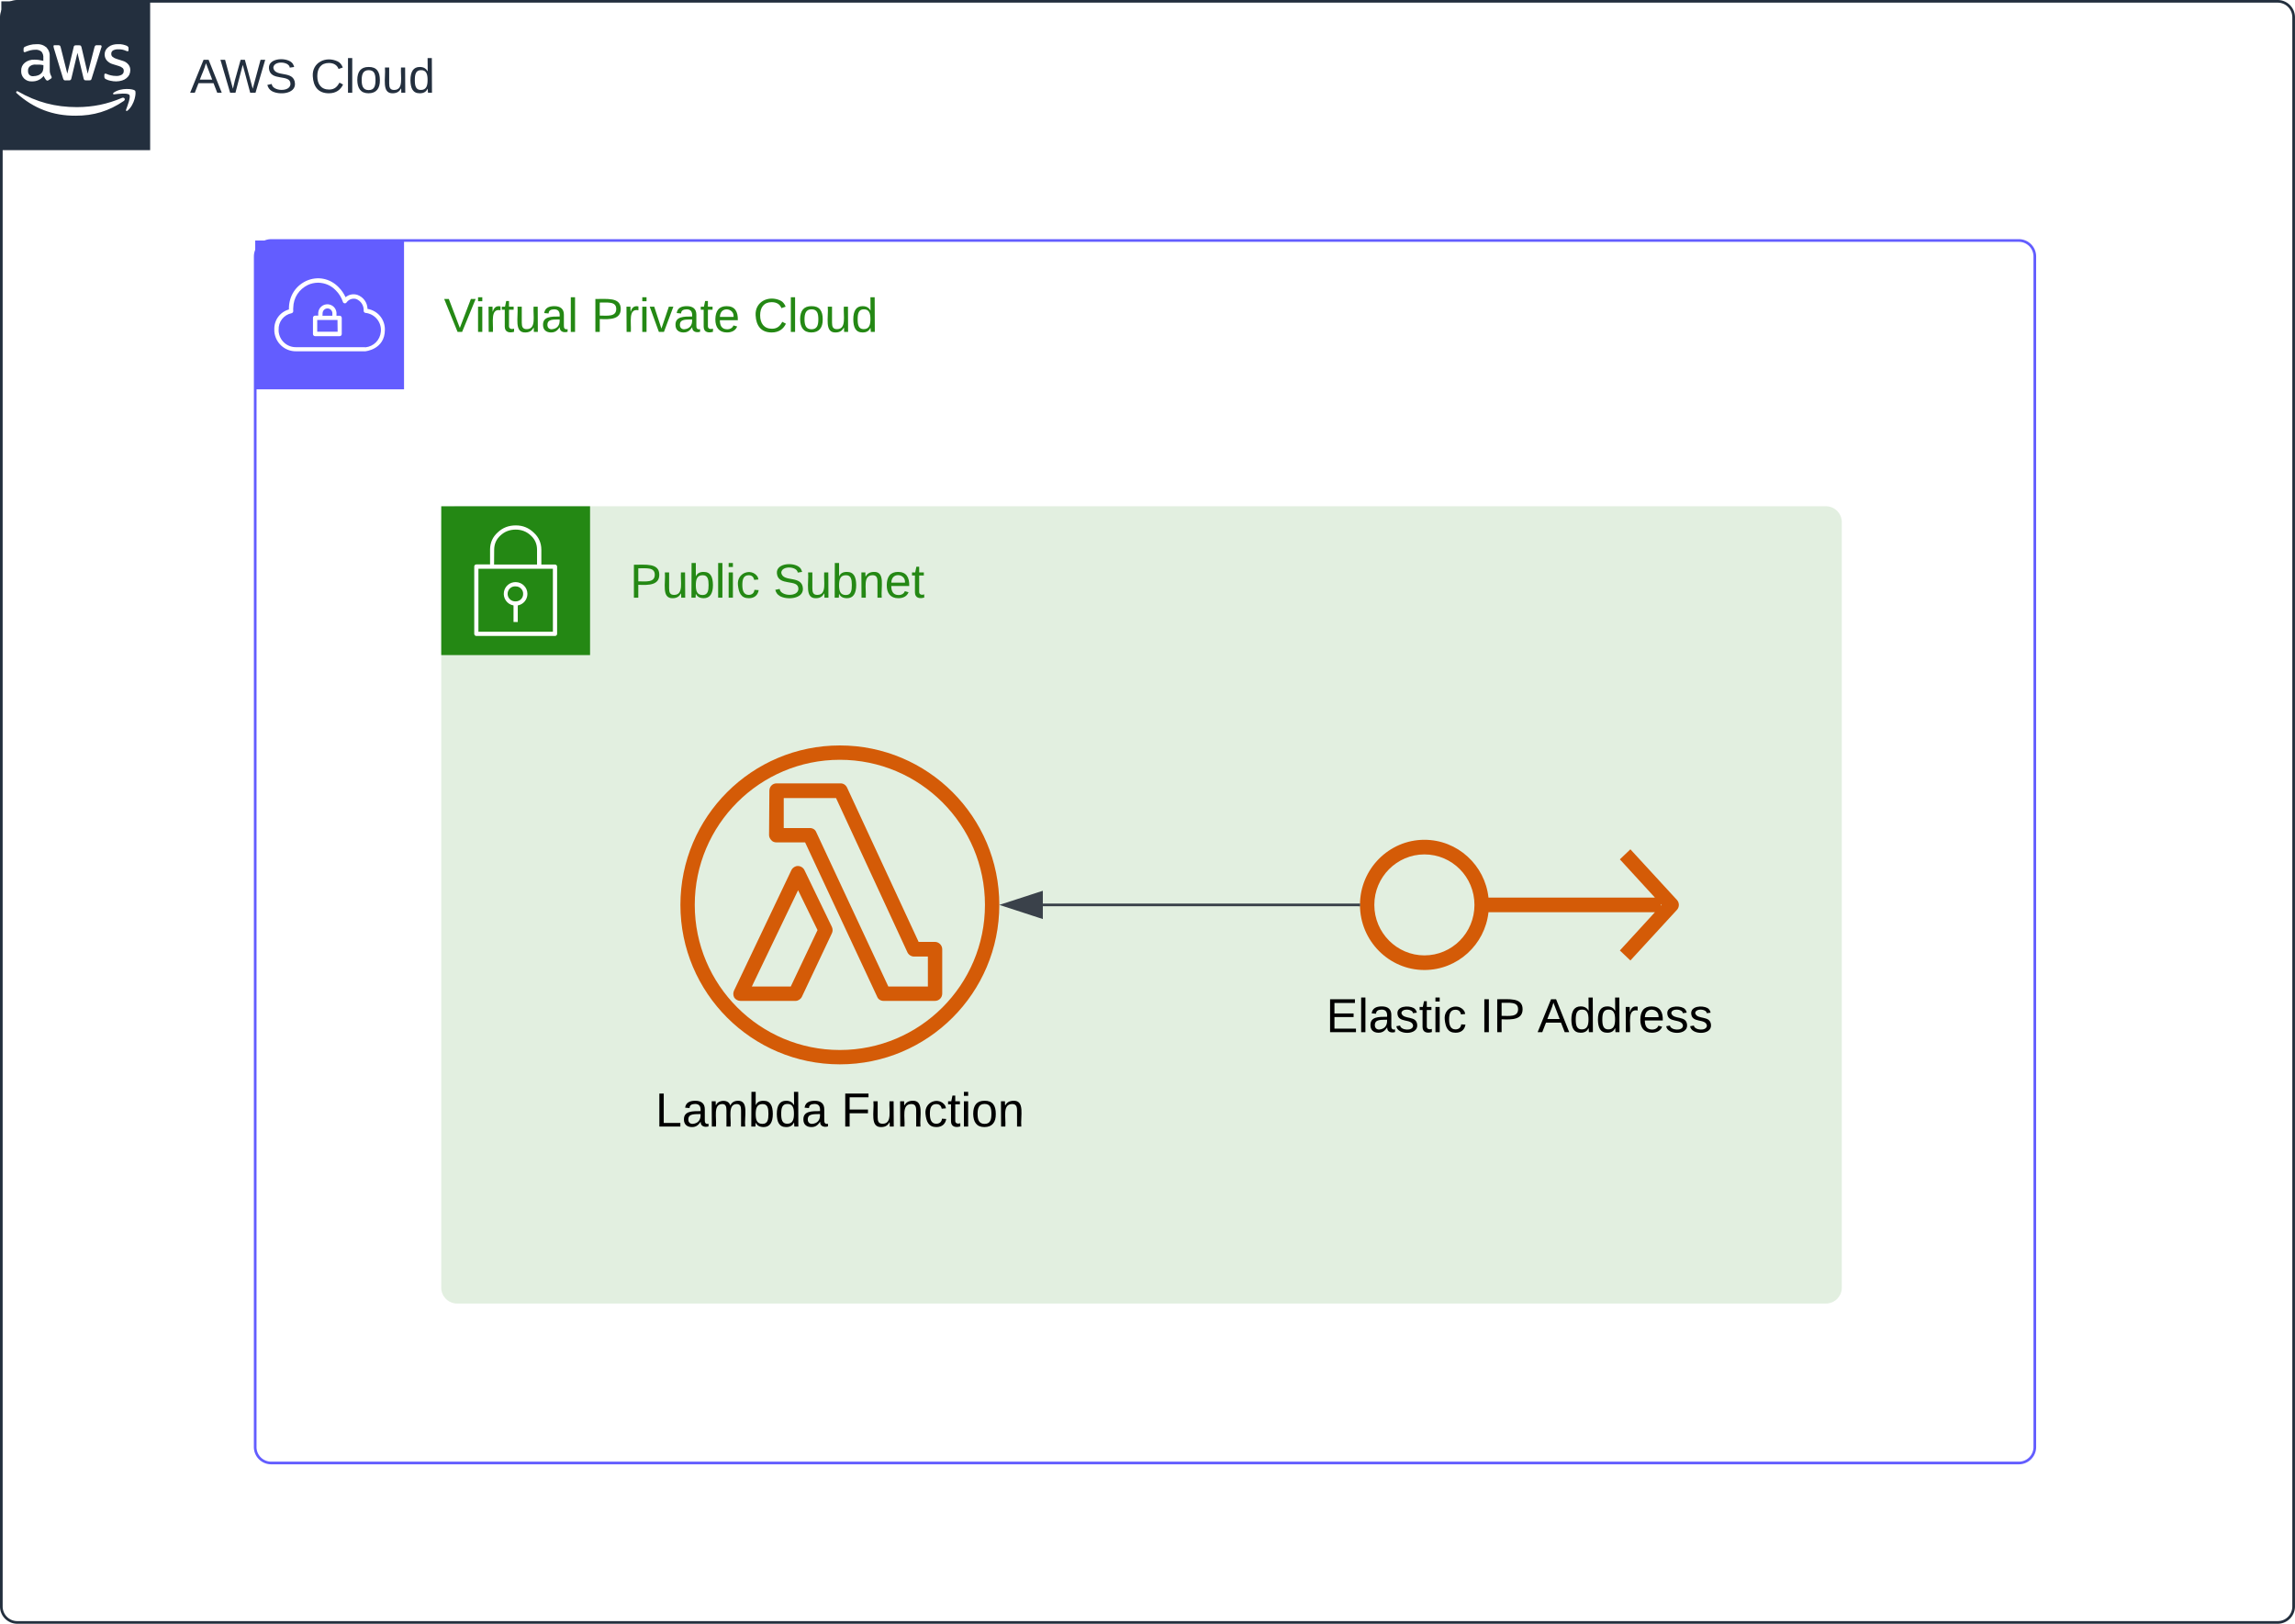 <svg xmlns="http://www.w3.org/2000/svg" xmlns:xlink="http://www.w3.org/1999/xlink" xmlns:lucid="lucid" width="863.61" height="611"><g transform="translate(-119.5 1850.5)" lucid:page-tab-id="0_0"><path d="M0-3776.5h1870.87v2581.66H0z" fill="#fff"/><path d="M215.54-1754a6 6 0 0 1 6-6H879.2a6 6 0 0 1 6 6v448a6 6 0 0 1-6 6H221.53a6 6 0 0 1-6-6z" stroke="#635dff" fill="#fff" fill-opacity="0"/><path d="M215.54-1760h56v56h-56v-56z" stroke="#fff" stroke-opacity="0" fill="#635dff"/><path d="M247.3-1731.7h-1.18v-1.1c-.12-1.73-1.47-3.07-3.2-3.2-1.9-.13-3.54 1.3-3.67 3.2v1.07h-1.18c-.44 0-.8.36-.8.8v6.13c0 .44.36.8.8.8h9.23c.44 0 .8-.36.8-.8v-6.1c0-.43-.36-.8-.8-.8zm-6.4-1.06c.1-1.03 1-1.77 2-1.67.9.08 1.58.77 1.67 1.67v1.06h-3.72zm5.65 7.08h-7.68v-4.42h7.63z" stroke="#fff" stroke-opacity="0" fill="#fff"/><path d="M257.8-1734.26c-.07-2.44-1.57-4.47-3.86-5.3-1.58-.46-3.16-.13-4.4.9-.68-1.44-1.47-2.6-2.6-3.75-3.24-3.36-7.94-4.3-12.18-2.4-4.04 1.9-6.4 5.63-6.53 10.05v.7c-3.42.97-5.66 4.08-5.5 7.65v.63c.38 4.28 3.9 7.52 8.2 7.47h26s7.4-.63 7.4-8.1c.05-3.9-2.65-7.2-6.52-7.86zm-.95 14.4h-25.92c-3.45.05-6.28-2.53-6.58-5.97v-.52c-.16-3.05 1.92-5.7 4.9-6.3.4-.12.64-.48.6-.9-.04-.4-.04-.73 0-1.14.08-3.78 2.12-6.94 5.53-8.6 1.25-.57 2.4-.8 3.83-.84 2.63.08 4.88 1.04 6.7 2.94 1.26 1.3 2.05 2.6 2.63 4.3.04.15.13.28.25.37.38.27.87.2 1.12-.17.84-1.18 2.25-1.67 3.62-1.3 1.8.72 2.87 2.4 2.83 4.32-.08.4.2.83.63.9 3.58.36 6.2 3.55 5.82 7.12-.3 3.13-2.7 5.52-5.82 5.85z" stroke="#fff" stroke-opacity="0" fill="#fff"/><use xlink:href="#a" transform="matrix(1,0,0,1,286.541,-1740) translate(0 14.4)"/><use xlink:href="#b" transform="matrix(1,0,0,1,286.541,-1740) translate(55.5 14.4)"/><use xlink:href="#c" transform="matrix(1,0,0,1,286.541,-1740) translate(116.4 14.4)"/><path d="M285.54-1654a6 6 0 0 1 6-6h515.03a6 6 0 0 1 6 6v288a6 6 0 0 1-6 6H291.54a6 6 0 0 1-6-6z" fill="#248814" fill-opacity=".13"/><path d="M285.54-1660h56v56h-56v-56z" stroke="#fff" stroke-opacity="0" fill="#248814"/><path d="M328.92-1637.82c-.15-.17-.34-.25-.56-.25h-5.15v-5.58c-.02-2.54-.95-4.7-2.83-6.4-1.9-1.84-4.14-2.75-6.77-2.75-2.65 0-4.9.83-6.8 2.62-1.9 1.7-2.87 3.87-2.9 6.4v5.66h-5.15c-.25 0-.43.1-.6.25-.15.17-.2.34-.2.6v25.28c0 .43.33.8.8.8h29.58c.47 0 .8-.37.8-.8v-25.28c0-.2-.05-.38-.2-.54zm-23.46-5.9c.03-2.13.8-3.88 2.37-5.3 1.62-1.5 3.53-2.2 5.74-2.2 2.22 0 4.12.75 5.7 2.25 1.54 1.4 2.32 3.2 2.32 5.32v5.58h-16.17zm22.1 30.94h-28.03v-23.7h28.02z" stroke="#fff" stroke-opacity="0" fill="#fff"/><path d="M312.74-1622.7v6.25h1.6v-6.23c2.13-.4 3.62-2.2 3.63-4.35 0-2.43-1.97-4.4-4.4-4.43-2.2-.03-4.06 1.5-4.44 3.68-.4 2.4 1.2 4.68 3.6 5.1zm.82-7.15c.78 0 1.44.27 2 .82.54.56.82 1.22.8 2 .03 1.55-1.2 2.8-2.74 2.82h-.06c-1.56.1-2.92-1.06-3.04-2.62-.1-1.56 1.05-2.93 2.6-3.03.16-.02.3-.02.44 0z" stroke="#fff" stroke-opacity="0" fill="#fff"/><use xlink:href="#d" transform="matrix(1,0,0,1,356.541,-1640) translate(0 14.4)"/><use xlink:href="#e" transform="matrix(1,0,0,1,356.541,-1640) translate(53.9 14.4)"/><path d="M120-1844a6 6 0 0 1 6-6h850.6a6 6 0 0 1 6 6v598a6 6 0 0 1-6 6H126a6 6 0 0 1-6-6z" stroke="#232f3e" fill="#fff" fill-opacity="0"/><path d="M120-1850h56v56h-56v-56z" stroke="#fff" stroke-opacity="0" fill="#232f3e"/><path d="M138.22-1824.13c-.04.48.04.87.17 1.34.1.4.28.7.48 1.08.04.1.08.2.08.33 0 .2-.12.36-.28.46l-.95.62c-.12.1-.24.13-.37.13-.16 0-.33-.06-.45-.2-.2-.2-.36-.43-.52-.7-.17-.25-.3-.53-.45-.86-1.1 1.37-2.63 2.1-4.4 2.06-1.15.06-2.13-.3-2.96-1.08-.78-.8-1.14-1.76-1.1-2.85-.05-1.23.4-2.28 1.35-3.08 1.07-.86 2.3-1.23 3.66-1.16.57 0 1.02.02 1.6.1.57.1 1.1.2 1.72.33v-1.1c.08-.88-.16-1.67-.7-2.37-.74-.56-1.56-.8-2.46-.7-.53 0-1.03.07-1.6.2-.58.13-1.03.3-1.6.5l-.5.2h-.24c-.2 0-.33-.16-.33-.45v-.75c0-.18.04-.34.12-.5.12-.16.24-.26.4-.33.66-.3 1.2-.5 1.9-.67.77-.2 1.47-.3 2.3-.28 1.47-.13 2.78.26 3.9 1.2.94 1.05 1.35 2.28 1.22 3.67zm-6.07 2.28c.57 0 1.06-.1 1.6-.28.57-.2 1.03-.5 1.44-.96.23-.27.4-.57.48-.93.12-.45.16-.84.16-1.3v-.67c-.53-.1-.94-.17-1.44-.2H133c-.8-.08-1.55.12-2.2.58-.54.45-.8 1.04-.75 1.73-.04.62.13 1.16.54 1.6.44.38.97.52 1.55.45zm12 1.6c-.22.02-.42-.03-.6-.15-.15-.17-.23-.36-.32-.6l-3.5-11.5-.1-.62c0-.24.1-.37.36-.37h1.47c.2 0 .37.04.57.15.17.18.25.37.3.6l2.5 9.96 2.38-9.93c0-.24.08-.44.28-.6.17-.12.37-.16.58-.14h1.2c.24-.02.4.02.6.13.17.2.25.37.3.6l2.33 9.95 2.56-10c.04-.2.16-.4.33-.58.15-.1.36-.17.56-.14h1.4c.16 0 .33.12.37.3v.31s0 .2-.12.35l-3.6 11.53c-.05.22-.13.42-.3.6-.2.1-.36.14-.57.13h-1.27c-.25.04-.46-.02-.62-.15-.16-.16-.25-.36-.3-.6l-2.3-9.6-2.28 9.6c-.05.24-.13.43-.3.6-.2.13-.4.2-.6.16zm19.2.38c-.82 0-1.5-.07-2.3-.25-.65-.13-1.15-.3-1.72-.6-.2-.1-.37-.23-.45-.4v-.02c-.08-.14-.12-.28-.12-.43v-.75c0-.3.12-.46.32-.46h.3l.36.15c.58.24 1.03.4 1.6.5.62.15 1.15.2 1.8.2.8.06 1.5-.1 2.2-.48.48-.32.77-.83.72-1.42.05-.4-.12-.76-.37-1.04-.46-.4-.95-.65-1.52-.8l-2.18-.67c-.94-.26-1.72-.74-2.38-1.5-.5-.66-.74-1.36-.74-2.2 0-.58.12-1.07.4-1.6.3-.5.63-.88 1.08-1.2.5-.4.98-.62 1.6-.8.66-.17 1.2-.25 1.9-.24.32-.03.6-.03.97 0l1 .16.8.23.67.25c.16.1.28.22.45.38.08.15.12.3.12.5v.7c0 .32-.12.47-.37.47-.2-.03-.37-.1-.57-.18-.95-.43-1.8-.6-2.88-.58-.7-.04-1.3.1-1.97.4-.5.3-.74.8-.7 1.36 0 .4.13.76.46 1.05.5.4.98.65 1.6.82l2.1.67c.94.24 1.68.7 2.3 1.44.48.64.7 1.3.7 2.1 0 .63-.13 1.17-.38 1.73-.3.55-.62.95-1.1 1.32-.5.4-1 .66-1.6.84-.75.23-1.4.33-2.15.34zM166.1-1812.52c-5.6 3.82-11.36 5.58-18.15 5.56-8.54.05-15.82-2.74-22.16-8.45-.5-.42 0-1 .48-.68 7.07 4.05 14.03 5.9 22.2 5.9 6.1-.04 11.3-1.1 16.93-3.47.83-.35 1.52.55.7 1.13z" stroke="#fff" stroke-opacity="0" fill="#fff"/><path d="M168.16-1814.8c-.64-.82-4.16-.38-5.75-.2-.46 0-.53-.36-.1-.66 2.8-1.98 7.42-1.4 8-.74.6.67-.14 5.28-2.78 7.5-.4.33-.78.13-.6-.3.54-1.52 1.86-4.83 1.24-5.6z" stroke="#fff" stroke-opacity="0" fill="#fff"/><use xlink:href="#f" transform="matrix(1,0,0,1,191,-1830) translate(0 14.4)"/><use xlink:href="#g" transform="matrix(1,0,0,1,191,-1830) translate(45.3 14.4)"/><path d="M435.54-1570c33.12 0 60 26.88 60 60 0 33.12-26.88 60-60 60-33.12 0-60-26.88-60-60 0-33.12 26.88-60 60-60zm0 114.6c30.12 0 54.6-24.48 54.6-54.6s-24.48-54.6-54.6-54.6-54.6 24.48-54.6 54.6 24.48 54.6 54.6 54.6zm35.76-40.68c1.56 0 2.76 1.32 2.76 2.76v16.68c0 1.56-1.2 2.76-2.76 2.76h-19.32c-1.08 0-2.04-.6-2.4-1.56l-27.12-58.08h-10.8c-.72 0-1.44-.24-1.92-.84-.48-.48-.84-1.2-.84-1.92l.12-16.68c0-1.56 1.2-2.76 2.64-2.76h24.24c.96 0 1.92.6 2.4 1.68l26.88 57.96zm-2.64 16.8v-11.28h-5.16c-1.08 0-2.04-.6-2.52-1.56l-26.88-58.08h-19.68v11.28h9.84c1.08 0 2.04.6 2.4 1.56l27.12 58.08zm-46.44-43.8l10.32 21.36c.36.84.36 1.68 0 2.4l-11.28 23.88c-.48.96-1.44 1.56-2.4 1.56H398.1c-.84 0-1.8-.48-2.28-1.2-.48-.84-.48-1.8-.12-2.64l21.6-45.36c.48-.96 1.44-1.56 2.4-1.56 1.08 0 2.04.6 2.52 1.56zm-5.16 43.8l10.08-21.24-7.32-15-17.4 36.24z" stroke="#000" stroke-opacity="0" fill="#d45b07"/><use xlink:href="#h" transform="matrix(1,0,0,1,345.541,-1441) translate(20.575 14.4)"/><use xlink:href="#i" transform="matrix(1,0,0,1,345.541,-1441) translate(90.525 14.4)"/><path d="M750.54-1511.86c.96 1.03.96 2.7 0 3.72l-17.52 19.06-3.96-3.77 13.2-14.4h-62.64c-1.32 12.2-11.64 21.75-24.12 21.75-13.32 0-24.24-10.98-24.24-24.5s10.92-24.5 24.24-24.5c12.48 0 22.8 9.56 24.12 21.76h62.64l-13.2-14.4 3.96-3.78zM655.5-1491c10.44 0 18.84-8.5 18.84-19s-8.4-19-18.84-19c-10.32 0-18.84 8.5-18.84 19s8.52 19 18.84 19zm89.04-18.66l.24-.34-.24-.34z" stroke="#000" stroke-opacity="0" fill="#d45b07"/><g><use xlink:href="#j" transform="matrix(1,0,0,1,601.256,-1476.5) translate(17.25 14.4)"/><use xlink:href="#k" transform="matrix(1,0,0,1,601.256,-1476.5) translate(75.15 14.4)"/><use xlink:href="#l" transform="matrix(1,0,0,1,601.256,-1476.5) translate(96.8 14.4)"/></g><path d="M630.76-1510H511.93" stroke="#3a414a" fill="none"/><path d="M631.26-1510l.03.5h-.56v-1h.57z" stroke="#3a414a" stroke-width=".05" fill="#3a414a"/><path d="M497.16-1510l14.26-4.63v9.27z" stroke="#3a414a" fill="#3a414a"/><defs><path fill="#248814" d="M137 0h-34L2-248h35l83 218 83-218h36" id="m"/><path fill="#248814" d="M24-231v-30h32v30H24zM24 0v-190h32V0H24" id="n"/><path fill="#248814" d="M114-163C36-179 61-72 57 0H25l-1-190h30c1 12-1 29 2 39 6-27 23-49 58-41v29" id="o"/><path fill="#248814" d="M59-47c-2 24 18 29 38 22v24C64 9 27 4 27-40v-127H5v-23h24l9-43h21v43h35v23H59v120" id="p"/><path fill="#248814" d="M84 4C-5 8 30-112 23-190h32v120c0 31 7 50 39 49 72-2 45-101 50-169h31l1 190h-30c-1-10 1-25-2-33-11 22-28 36-60 37" id="q"/><path fill="#248814" d="M141-36C126-15 110 5 73 4 37 3 15-17 15-53c-1-64 63-63 125-63 3-35-9-54-41-54-24 1-41 7-42 31l-33-3c5-37 33-52 76-52 45 0 72 20 72 64v82c-1 20 7 32 28 27v20c-31 9-61-2-59-35zM48-53c0 20 12 33 32 33 41-3 63-29 60-74-43 2-92-5-92 41" id="r"/><path fill="#248814" d="M24 0v-261h32V0H24" id="s"/><g id="a"><use transform="matrix(0.05,0,0,0.05,0,0)" xlink:href="#m"/><use transform="matrix(0.05,0,0,0.05,11.65,0)" xlink:href="#n"/><use transform="matrix(0.05,0,0,0.05,15.6,0)" xlink:href="#o"/><use transform="matrix(0.05,0,0,0.05,21.55,0)" xlink:href="#p"/><use transform="matrix(0.05,0,0,0.05,26.55,0)" xlink:href="#q"/><use transform="matrix(0.05,0,0,0.05,36.55,0)" xlink:href="#r"/><use transform="matrix(0.05,0,0,0.05,46.55,0)" xlink:href="#s"/></g><path fill="#248814" d="M30-248c87 1 191-15 191 75 0 78-77 80-158 76V0H30v-248zm33 125c57 0 124 11 124-50 0-59-68-47-124-48v98" id="t"/><path fill="#248814" d="M108 0H70L1-190h34L89-25l56-165h34" id="u"/><path fill="#248814" d="M100-194c63 0 86 42 84 106H49c0 40 14 67 53 68 26 1 43-12 49-29l28 8c-11 28-37 45-77 45C44 4 14-33 15-96c1-61 26-98 85-98zm52 81c6-60-76-77-97-28-3 7-6 17-6 28h103" id="v"/><g id="b"><use transform="matrix(0.05,0,0,0.05,0,0)" xlink:href="#t"/><use transform="matrix(0.05,0,0,0.05,12,0)" xlink:href="#o"/><use transform="matrix(0.05,0,0,0.05,17.95,0)" xlink:href="#n"/><use transform="matrix(0.05,0,0,0.05,21.9,0)" xlink:href="#u"/><use transform="matrix(0.05,0,0,0.05,30.9,0)" xlink:href="#r"/><use transform="matrix(0.05,0,0,0.05,40.9,0)" xlink:href="#p"/><use transform="matrix(0.05,0,0,0.05,45.9,0)" xlink:href="#v"/></g><path fill="#248814" d="M212-179c-10-28-35-45-73-45-59 0-87 40-87 99 0 60 29 101 89 101 43 0 62-24 78-52l27 14C228-24 195 4 139 4 59 4 22-46 18-125c-6-104 99-153 187-111 19 9 31 26 39 46" id="w"/><path fill="#248814" d="M100-194c62-1 85 37 85 99 1 63-27 99-86 99S16-35 15-95c0-66 28-99 85-99zM99-20c44 1 53-31 53-75 0-43-8-75-51-75s-53 32-53 75 10 74 51 75" id="x"/><path fill="#248814" d="M85-194c31 0 48 13 60 33l-1-100h32l1 261h-30c-2-10 0-23-3-31C134-8 116 4 85 4 32 4 16-35 15-94c0-66 23-100 70-100zm9 24c-40 0-46 34-46 75 0 40 6 74 45 74 42 0 51-32 51-76 0-42-9-74-50-73" id="y"/><g id="c"><use transform="matrix(0.05,0,0,0.05,0,0)" xlink:href="#w"/><use transform="matrix(0.05,0,0,0.05,12.95,0)" xlink:href="#s"/><use transform="matrix(0.05,0,0,0.05,16.9,0)" xlink:href="#x"/><use transform="matrix(0.05,0,0,0.05,26.9,0)" xlink:href="#q"/><use transform="matrix(0.05,0,0,0.05,36.9,0)" xlink:href="#y"/></g><path fill="#248814" d="M115-194c53 0 69 39 70 98 0 66-23 100-70 100C84 3 66-7 56-30L54 0H23l1-261h32v101c10-23 28-34 59-34zm-8 174c40 0 45-34 45-75 0-40-5-75-45-74-42 0-51 32-51 76 0 43 10 73 51 73" id="z"/><path fill="#248814" d="M96-169c-40 0-48 33-48 73s9 75 48 75c24 0 41-14 43-38l32 2c-6 37-31 61-74 61-59 0-76-41-82-99-10-93 101-131 147-64 4 7 5 14 7 22l-32 3c-4-21-16-35-41-35" id="A"/><g id="d"><use transform="matrix(0.05,0,0,0.05,0,0)" xlink:href="#t"/><use transform="matrix(0.05,0,0,0.05,12,0)" xlink:href="#q"/><use transform="matrix(0.05,0,0,0.05,22,0)" xlink:href="#z"/><use transform="matrix(0.05,0,0,0.05,32,0)" xlink:href="#s"/><use transform="matrix(0.05,0,0,0.05,35.95,0)" xlink:href="#n"/><use transform="matrix(0.05,0,0,0.05,39.9,0)" xlink:href="#A"/></g><path fill="#248814" d="M185-189c-5-48-123-54-124 2 14 75 158 14 163 119 3 78-121 87-175 55-17-10-28-26-33-46l33-7c5 56 141 63 141-1 0-78-155-14-162-118-5-82 145-84 179-34 5 7 8 16 11 25" id="B"/><path fill="#248814" d="M117-194c89-4 53 116 60 194h-32v-121c0-31-8-49-39-48C34-167 62-67 57 0H25l-1-190h30c1 10-1 24 2 32 11-22 29-35 61-36" id="C"/><g id="e"><use transform="matrix(0.05,0,0,0.05,0,0)" xlink:href="#B"/><use transform="matrix(0.05,0,0,0.05,12,0)" xlink:href="#q"/><use transform="matrix(0.05,0,0,0.05,22,0)" xlink:href="#z"/><use transform="matrix(0.05,0,0,0.05,32,0)" xlink:href="#C"/><use transform="matrix(0.05,0,0,0.05,42,0)" xlink:href="#v"/><use transform="matrix(0.05,0,0,0.05,52,0)" xlink:href="#p"/></g><path fill="#232f3e" d="M205 0l-28-72H64L36 0H1l101-248h38L239 0h-34zm-38-99l-47-123c-12 45-31 82-46 123h93" id="D"/><path fill="#232f3e" d="M266 0h-40l-56-210L115 0H75L2-248h35L96-30l15-64 43-154h32l59 218 59-218h35" id="E"/><path fill="#232f3e" d="M185-189c-5-48-123-54-124 2 14 75 158 14 163 119 3 78-121 87-175 55-17-10-28-26-33-46l33-7c5 56 141 63 141-1 0-78-155-14-162-118-5-82 145-84 179-34 5 7 8 16 11 25" id="F"/><g id="f"><use transform="matrix(0.05,0,0,0.05,0,0)" xlink:href="#D"/><use transform="matrix(0.05,0,0,0.05,11.35,0)" xlink:href="#E"/><use transform="matrix(0.05,0,0,0.05,28.3,0)" xlink:href="#F"/></g><path fill="#232f3e" d="M212-179c-10-28-35-45-73-45-59 0-87 40-87 99 0 60 29 101 89 101 43 0 62-24 78-52l27 14C228-24 195 4 139 4 59 4 22-46 18-125c-6-104 99-153 187-111 19 9 31 26 39 46" id="G"/><path fill="#232f3e" d="M24 0v-261h32V0H24" id="H"/><path fill="#232f3e" d="M100-194c62-1 85 37 85 99 1 63-27 99-86 99S16-35 15-95c0-66 28-99 85-99zM99-20c44 1 53-31 53-75 0-43-8-75-51-75s-53 32-53 75 10 74 51 75" id="I"/><path fill="#232f3e" d="M84 4C-5 8 30-112 23-190h32v120c0 31 7 50 39 49 72-2 45-101 50-169h31l1 190h-30c-1-10 1-25-2-33-11 22-28 36-60 37" id="J"/><path fill="#232f3e" d="M85-194c31 0 48 13 60 33l-1-100h32l1 261h-30c-2-10 0-23-3-31C134-8 116 4 85 4 32 4 16-35 15-94c0-66 23-100 70-100zm9 24c-40 0-46 34-46 75 0 40 6 74 45 74 42 0 51-32 51-76 0-42-9-74-50-73" id="K"/><g id="g"><use transform="matrix(0.05,0,0,0.05,0,0)" xlink:href="#G"/><use transform="matrix(0.05,0,0,0.05,12.95,0)" xlink:href="#H"/><use transform="matrix(0.05,0,0,0.05,16.9,0)" xlink:href="#I"/><use transform="matrix(0.05,0,0,0.05,26.9,0)" xlink:href="#J"/><use transform="matrix(0.05,0,0,0.05,36.9,0)" xlink:href="#K"/></g><path d="M30 0v-248h33v221h125V0H30" id="L"/><path d="M141-36C126-15 110 5 73 4 37 3 15-17 15-53c-1-64 63-63 125-63 3-35-9-54-41-54-24 1-41 7-42 31l-33-3c5-37 33-52 76-52 45 0 72 20 72 64v82c-1 20 7 32 28 27v20c-31 9-61-2-59-35zM48-53c0 20 12 33 32 33 41-3 63-29 60-74-43 2-92-5-92 41" id="M"/><path d="M210-169c-67 3-38 105-44 169h-31v-121c0-29-5-50-35-48C34-165 62-65 56 0H25l-1-190h30c1 10-1 24 2 32 10-44 99-50 107 0 11-21 27-35 58-36 85-2 47 119 55 194h-31v-121c0-29-5-49-35-48" id="N"/><path d="M115-194c53 0 69 39 70 98 0 66-23 100-70 100C84 3 66-7 56-30L54 0H23l1-261h32v101c10-23 28-34 59-34zm-8 174c40 0 45-34 45-75 0-40-5-75-45-74-42 0-51 32-51 76 0 43 10 73 51 73" id="O"/><path d="M85-194c31 0 48 13 60 33l-1-100h32l1 261h-30c-2-10 0-23-3-31C134-8 116 4 85 4 32 4 16-35 15-94c0-66 23-100 70-100zm9 24c-40 0-46 34-46 75 0 40 6 74 45 74 42 0 51-32 51-76 0-42-9-74-50-73" id="P"/><g id="h"><use transform="matrix(0.05,0,0,0.05,0,0)" xlink:href="#L"/><use transform="matrix(0.05,0,0,0.05,10,0)" xlink:href="#M"/><use transform="matrix(0.05,0,0,0.05,20,0)" xlink:href="#N"/><use transform="matrix(0.05,0,0,0.05,34.95,0)" xlink:href="#O"/><use transform="matrix(0.05,0,0,0.05,44.95,0)" xlink:href="#P"/><use transform="matrix(0.05,0,0,0.05,54.95,0)" xlink:href="#M"/></g><path d="M63-220v92h138v28H63V0H30v-248h175v28H63" id="Q"/><path d="M84 4C-5 8 30-112 23-190h32v120c0 31 7 50 39 49 72-2 45-101 50-169h31l1 190h-30c-1-10 1-25-2-33-11 22-28 36-60 37" id="R"/><path d="M117-194c89-4 53 116 60 194h-32v-121c0-31-8-49-39-48C34-167 62-67 57 0H25l-1-190h30c1 10-1 24 2 32 11-22 29-35 61-36" id="S"/><path d="M96-169c-40 0-48 33-48 73s9 75 48 75c24 0 41-14 43-38l32 2c-6 37-31 61-74 61-59 0-76-41-82-99-10-93 101-131 147-64 4 7 5 14 7 22l-32 3c-4-21-16-35-41-35" id="T"/><path d="M59-47c-2 24 18 29 38 22v24C64 9 27 4 27-40v-127H5v-23h24l9-43h21v43h35v23H59v120" id="U"/><path d="M24-231v-30h32v30H24zM24 0v-190h32V0H24" id="V"/><path d="M100-194c62-1 85 37 85 99 1 63-27 99-86 99S16-35 15-95c0-66 28-99 85-99zM99-20c44 1 53-31 53-75 0-43-8-75-51-75s-53 32-53 75 10 74 51 75" id="W"/><g id="i"><use transform="matrix(0.05,0,0,0.05,0,0)" xlink:href="#Q"/><use transform="matrix(0.05,0,0,0.05,10.95,0)" xlink:href="#R"/><use transform="matrix(0.05,0,0,0.05,20.95,0)" xlink:href="#S"/><use transform="matrix(0.05,0,0,0.05,30.95,0)" xlink:href="#T"/><use transform="matrix(0.05,0,0,0.05,39.95,0)" xlink:href="#U"/><use transform="matrix(0.05,0,0,0.05,44.95,0)" xlink:href="#V"/><use transform="matrix(0.05,0,0,0.05,48.9,0)" xlink:href="#W"/><use transform="matrix(0.05,0,0,0.05,58.9,0)" xlink:href="#S"/></g><path d="M30 0v-248h187v28H63v79h144v27H63v87h162V0H30" id="X"/><path d="M24 0v-261h32V0H24" id="Y"/><path d="M135-143c-3-34-86-38-87 0 15 53 115 12 119 90S17 21 10-45l28-5c4 36 97 45 98 0-10-56-113-15-118-90-4-57 82-63 122-42 12 7 21 19 24 35" id="Z"/><g id="j"><use transform="matrix(0.05,0,0,0.05,0,0)" xlink:href="#X"/><use transform="matrix(0.05,0,0,0.05,12,0)" xlink:href="#Y"/><use transform="matrix(0.05,0,0,0.05,15.95,0)" xlink:href="#M"/><use transform="matrix(0.05,0,0,0.05,25.95,0)" xlink:href="#Z"/><use transform="matrix(0.05,0,0,0.05,34.95,0)" xlink:href="#U"/><use transform="matrix(0.05,0,0,0.05,39.95,0)" xlink:href="#V"/><use transform="matrix(0.05,0,0,0.05,43.9,0)" xlink:href="#T"/></g><path d="M33 0v-248h34V0H33" id="aa"/><path d="M30-248c87 1 191-15 191 75 0 78-77 80-158 76V0H30v-248zm33 125c57 0 124 11 124-50 0-59-68-47-124-48v98" id="ab"/><g id="k"><use transform="matrix(0.05,0,0,0.05,0,0)" xlink:href="#aa"/><use transform="matrix(0.05,0,0,0.05,5,0)" xlink:href="#ab"/></g><path d="M205 0l-28-72H64L36 0H1l101-248h38L239 0h-34zm-38-99l-47-123c-12 45-31 82-46 123h93" id="ac"/><path d="M114-163C36-179 61-72 57 0H25l-1-190h30c1 12-1 29 2 39 6-27 23-49 58-41v29" id="ad"/><path d="M100-194c63 0 86 42 84 106H49c0 40 14 67 53 68 26 1 43-12 49-29l28 8c-11 28-37 45-77 45C44 4 14-33 15-96c1-61 26-98 85-98zm52 81c6-60-76-77-97-28-3 7-6 17-6 28h103" id="ae"/><g id="l"><use transform="matrix(0.05,0,0,0.05,0,0)" xlink:href="#ac"/><use transform="matrix(0.05,0,0,0.05,12,0)" xlink:href="#P"/><use transform="matrix(0.05,0,0,0.05,22,0)" xlink:href="#P"/><use transform="matrix(0.05,0,0,0.05,32,0)" xlink:href="#ad"/><use transform="matrix(0.05,0,0,0.05,37.95,0)" xlink:href="#ae"/><use transform="matrix(0.05,0,0,0.05,47.95,0)" xlink:href="#Z"/><use transform="matrix(0.05,0,0,0.05,56.95,0)" xlink:href="#Z"/></g></defs></g></svg>